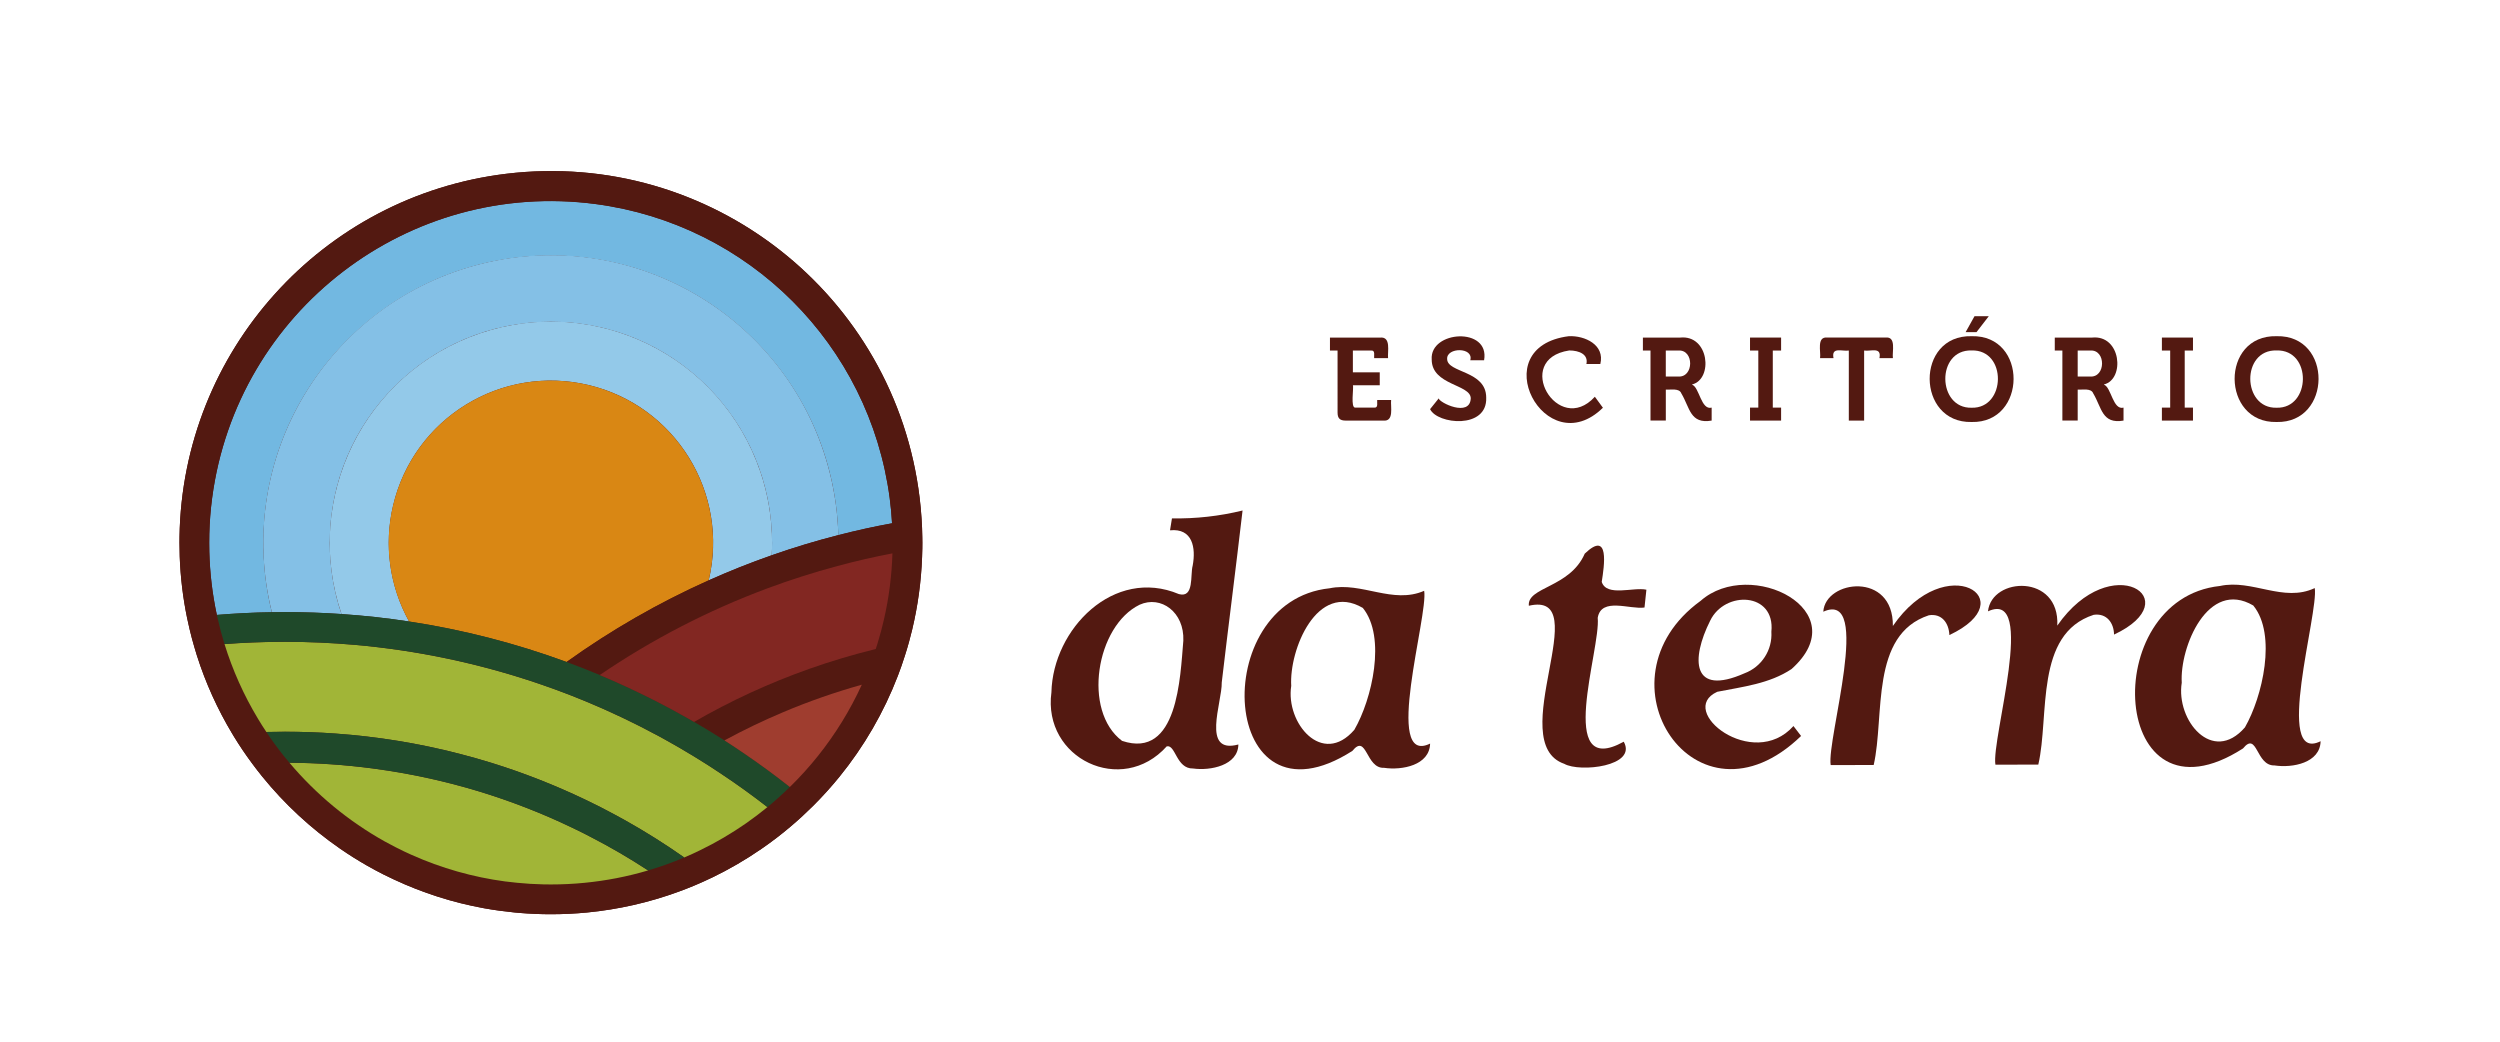 <?xml version="1.0" encoding="utf-8"?>
<!-- Generator: Adobe Illustrator 16.0.0, SVG Export Plug-In . SVG Version: 6.00 Build 0)  -->
<!DOCTYPE svg PUBLIC "-//W3C//DTD SVG 1.1//EN" "http://www.w3.org/Graphics/SVG/1.1/DTD/svg11.dtd">
<svg version="1.1" id="Camada_1" xmlns="http://www.w3.org/2000/svg" xmlns:xlink="http://www.w3.org/1999/xlink" x="0px" y="0px"
	 width="120px" height="50px" viewBox="65 0 120 50" enable-background="new 65 0 120 50" xml:space="preserve">
<g id="Grupo_82" transform="translate(-315.959 -1367.48)">
	<g id="Grupo_79">
		<path id="Caminho_293" fill="#531911" d="M431.427,1400.712c0.071-3.047,3.001-6.025,6.118-4.716
			c0.746,0.204,0.538-0.923,0.663-1.368c0.159-0.855-0.003-1.804-1.088-1.693l0.093-0.573c1.141,0.021,2.28-0.106,3.389-0.378
			c-0.321,2.757-0.675,5.496-0.999,8.252c0.021,0.958-0.998,3.467,0.798,2.979c-0.016,1.008-1.342,1.269-2.174,1.153
			c-0.813,0.018-0.834-1.162-1.265-1.063C434.803,1405.708,430.999,1403.889,431.427,1400.712z M437.759,1398.232
			c0.055-1.367-1.071-2.188-2.099-1.725c-2.088,1.017-2.756,5.097-0.842,6.535C437.503,1403.938,437.608,1399.978,437.759,1398.232
			L437.759,1398.232L437.759,1398.232z"/>
		<path id="Caminho_294" fill="#531911" d="M449.604,1403.172c-0.023,1.045-1.352,1.291-2.206,1.164
			c-0.892,0.045-0.823-1.677-1.526-0.812c-6.364,4.067-7.007-7.19-1.088-7.807c1.542-0.319,3.027,0.78,4.535,0.122
			C449.525,1397.01,447.331,1404.287,449.604,1403.172z M442.938,1400.404c-0.277,1.778,1.49,3.889,3.029,2.107
			c0.846-1.459,1.544-4.449,0.407-5.851C444.172,1395.374,442.832,1398.672,442.938,1400.404L442.938,1400.404z"/>
		<path id="Caminho_295" fill="#531911" d="M492.067,1395.708c0.198,1.172-1.987,8.466,0.281,7.351
			c-0.022,1.045-1.355,1.293-2.212,1.162c-0.903,0.028-0.813-1.668-1.514-0.815c-6.361,4.085-7.024-7.169-1.104-7.799
			C489.064,1395.267,490.561,1396.416,492.067,1395.708z M485.683,1400.25c-0.287,1.802,1.474,3.938,3.032,2.145
			c0.839-1.457,1.543-4.455,0.401-5.851C486.934,1395.261,485.581,1398.547,485.683,1400.25L485.683,1400.25z"/>
		<path id="Caminho_296" fill="#531911" d="M467.045,1402.33l0.366,0.477c-5.061,4.889-10.047-2.702-4.82-6.488
			c2.387-2.105,7.504,0.47,4.361,3.276c-1.06,0.706-2.344,0.849-3.565,1.091C461.406,1401.586,465.1,1404.506,467.045,1402.33z
			 M465.985,1397.804c0.195-1.906-2.236-1.989-2.937-0.532c-0.928,1.846-0.895,3.65,1.647,2.526
			C465.517,1399.491,466.041,1398.68,465.985,1397.804L465.985,1397.804z"/>
		<path id="Caminho_297" fill="#531911" d="M454.343,1396.556c-0.09-0.912,1.969-0.854,2.684-2.501
			c1.206-1.155,0.934,0.599,0.815,1.356c0.236,0.729,1.524,0.236,2.144,0.375c-0.031,0.296-0.061,0.57-0.091,0.855
			c-0.7,0.104-2.077-0.512-2.246,0.495c0.154,1.499-2.051,7.77,1.25,5.946c0.657,1.182-2.108,1.486-2.855,1.062
			C453.117,1403.132,457.597,1395.802,454.343,1396.556z"/>
		<path id="Caminho_298" fill="#531911" d="M468.832,1404.204c-0.203-1.231,2.029-8.438-0.355-7.362
			c0.094-1.529,3.368-1.944,3.34,0.685c2.548-3.708,6.343-1.269,2.712,0.436c-0.022-0.574-0.363-1.05-0.986-0.949
			c-2.837,0.935-2.109,4.832-2.647,7.186L468.832,1404.204z"/>
		<path id="Caminho_299" fill="#531911" d="M478.798,1404.18l-2.059,0.005c-0.209-1.222,2.022-8.459-0.357-7.361
			c0.176-1.663,3.451-1.807,3.327,0.685c2.582-3.715,6.344-1.265,2.724,0.431c-0.008-0.557-0.351-1.038-0.976-0.949
			C478.607,1397.911,479.342,1401.828,478.798,1404.18z"/>
	</g>
	<g id="Grupo_80">
		<path id="Caminho_300" fill="#531911" d="M445.162,1384.306h-0.365v-0.622h2.408c0.538-0.054,0.349,0.671,0.381,0.987h-0.668
			c-0.014-0.104,0.059-0.379-0.123-0.364h-0.898v1.044h1.29v0.622h-1.29c0.053,0.11-0.129,1.113,0.123,1.072h0.92
			c0.183,0.014,0.109-0.261,0.124-0.365h0.669c-0.035,0.318,0.157,1.046-0.382,0.988h-1.807c-0.271,0-0.382-0.111-0.382-0.382
			V1384.306z"/>
		<path id="Caminho_301" fill="#531911" d="M450.018,1386.602c0.013,0.198,1.495,0.925,1.537,0c0-0.679-1.874-0.623-1.874-1.864
			c-0.103-1.399,2.805-1.58,2.514,0.034h-0.662c0.175-0.638-1.143-0.629-1.111-0.062c0,0.679,1.875,0.544,1.875,1.853
			c0.063,1.535-2.348,1.287-2.694,0.556L450.018,1386.602z"/>
		<path id="Caminho_302" fill="#531911" d="M456.265,1383.617c0.762-0.034,1.737,0.411,1.51,1.336h-0.669
			c0.103-0.459-0.34-0.651-0.823-0.651c-2.741,0.416-0.54,4.164,1.229,2.222l0.387,0.528
			C455.141,1389.757,452.136,1384.137,456.265,1383.617z"/>
		<path id="Caminho_303" fill="#531911" d="M460.182,1384.306h-0.364v-0.622h1.784c1.398-0.148,1.598,1.993,0.578,2.25v0.011
			c0.35,0.122,0.428,1.236,0.938,1.101v0.622c-1.041,0.179-1.04-0.617-1.454-1.302c-0.097-0.269-0.515-0.167-0.746-0.186v1.487
			h-0.735V1384.306L460.182,1384.306z M461.501,1385.553c0.774,0.067,0.784-1.309,0.011-1.247h-0.595v1.247H461.501z"/>
		<path id="Caminho_304" fill="#531911" d="M464.96,1387.045h0.398v-2.739h-0.398v-0.623h1.492v0.623h-0.399v2.739h0.399v0.623
			h-1.492V1387.045z"/>
		<path id="Caminho_305" fill="#531911" d="M469.702,1384.306c-0.324,0.049-0.847-0.194-0.734,0.365h-0.646
			c0.048-0.305-0.182-1.054,0.359-0.988h2.778c0.538-0.066,0.314,0.685,0.359,0.988h-0.646c0.113-0.56-0.414-0.316-0.735-0.365
			v3.362h-0.735L469.702,1384.306L469.702,1384.306z"/>
		<path id="Caminho_306" fill="#531911" d="M475.597,1383.617c2.71-0.064,2.66,4.182,0,4.119
			C472.937,1387.797,472.886,1383.551,475.597,1383.617z M475.597,1387.051c1.657,0.045,1.708-2.797,0-2.75
			C473.888,1384.254,473.939,1387.096,475.597,1387.051L475.597,1387.051z M475.736,1382.657h0.685l-0.589,0.764h-0.522
			L475.736,1382.657z"/>
		<path id="Caminho_307" fill="#531911" d="M479.952,1384.306h-0.364v-0.622h1.785c1.398-0.148,1.597,1.993,0.578,2.25v0.011
			c0.349,0.122,0.427,1.236,0.937,1.101v0.622c-1.04,0.179-1.04-0.617-1.453-1.302c-0.098-0.269-0.515-0.167-0.747-0.186v1.487
			h-0.735V1384.306L479.952,1384.306z M481.272,1385.553c0.774,0.068,0.784-1.309,0.012-1.247h-0.596v1.247H481.272z"/>
		<path id="Caminho_308" fill="#531911" d="M484.73,1387.045h0.398v-2.739h-0.398v-0.623h1.492v0.623h-0.397v2.739h0.397v0.623
			h-1.492V1387.045z"/>
		<path id="Caminho_309" fill="#531911" d="M490.235,1383.617c2.711-0.064,2.66,4.182,0,4.119
			C487.575,1387.797,487.524,1383.551,490.235,1383.617z M490.235,1387.051c1.659,0.045,1.709-2.797,0-2.75
			C488.527,1384.254,488.577,1387.096,490.235,1387.051L490.235,1387.051z"/>
	</g>
	<g id="Grupo_81">
		<path id="Caminho_310" fill="#531911" d="M425.23,1393.269c-0.004-0.306-0.016-0.608-0.037-0.909
			c-0.021-0.327-0.051-0.653-0.09-0.976c-1.181-9.775-10.064-16.743-19.84-15.563c-8.851,1.07-15.552,8.512-15.688,17.426
			c-0.001,0.096-0.002,0.191-0.002,0.285c0,0.223,0.004,0.443,0.012,0.662c0.036,0.991,0.154,1.977,0.354,2.948
			c0.037,0.181,0.078,0.363,0.121,0.543c0.068,0.285,0.143,0.57,0.226,0.85c0.038,0.136,0.08,0.271,0.122,0.404
			c0.417,1.314,0.987,2.576,1.698,3.759c0.028,0.047,0.055,0.093,0.083,0.138c0.272,0.444,0.563,0.876,0.874,1.293
			c0.156,0.212,0.317,0.42,0.482,0.624c1.074,1.324,2.331,2.489,3.733,3.459c0.425,0.294,0.862,0.569,1.313,0.826
			c0.249,0.142,0.502,0.277,0.759,0.408c0.171,0.086,0.344,0.171,0.518,0.25c1.377,0.645,2.829,1.107,4.325,1.38h0
			c0.479,0.086,0.966,0.153,1.458,0.202c0.081,0.009,0.161,0.017,0.243,0.022c0.499,0.042,1,0.063,1.509,0.063
			c0.583,0,1.16-0.027,1.729-0.082c1.505-0.146,2.986-0.481,4.406-1.002c0.541-0.197,1.069-0.42,1.584-0.669
			c0.001,0,0.003,0,0.006-0.001c0.827-0.399,1.624-0.862,2.38-1.384c0.491-0.338,0.966-0.7,1.42-1.088
			c0.365-0.309,0.717-0.633,1.057-0.971c0.445-0.443,0.867-0.909,1.263-1.396c1.187-1.461,2.136-3.101,2.81-4.857
			c0.119-0.312,0.232-0.63,0.333-0.953c0.072-0.222,0.139-0.447,0.202-0.675c0.052-0.192,0.102-0.384,0.149-0.578
			c0.274-1.144,0.434-2.313,0.477-3.489c0.006-0.14,0.009-0.281,0.012-0.423c0.001-0.087,0.002-0.173,0.002-0.261
			C425.232,1393.446,425.231,1393.357,425.23,1393.269z"/>
		<path id="Caminho_311" fill="#72B8E1" d="M423.777,1392.597c-0.871,0.158-1.73,0.348-2.579,0.567
			c-0.21-7.619-6.558-13.625-14.177-13.415c-7.62,0.212-13.625,6.559-13.415,14.179c0.028,0.99,0.162,1.976,0.401,2.938
			c-0.887,0.014-1.767,0.058-2.64,0.131c-0.214-0.996-0.334-2.009-0.361-3.027c-0.004-0.146-0.005-0.291-0.005-0.438
			c0-0.146,0.001-0.291,0.005-0.436c0.015-0.573,0.06-1.145,0.135-1.714c1.188-8.98,9.431-15.297,18.412-14.109
			c7.353,0.973,13.138,6.758,14.11,14.109C423.717,1391.785,423.754,1392.188,423.777,1392.597z"/>
		<path id="Caminho_312" fill="#84C0E6" d="M418.001,1394.131c0.012-0.198,0.017-0.398,0.017-0.599
			c-0.003-5.862-4.759-10.613-10.622-10.609c-5.862,0.003-10.613,4.758-10.609,10.621c0.001,1.159,0.191,2.313,0.564,3.41
			c-0.895-0.062-1.798-0.092-2.711-0.092c-0.211,0-0.422,0-0.632,0.005c-1.841-7.397,2.663-14.887,10.06-16.727
			c7.397-1.841,14.886,2.663,16.727,10.061c0.242,0.97,0.377,1.964,0.405,2.963C420.114,1393.441,419.048,1393.763,418.001,1394.131
			z"/>
		<path id="Caminho_313" fill="#93C9E9" d="M418.019,1393.533c0,0.2-0.005,0.4-0.017,0.599c-1.028,0.359-2.037,0.761-3.024,1.203
			c0.994-4.183-1.591-8.379-5.773-9.374c-4.183-0.994-8.38,1.59-9.374,5.773c-0.45,1.89-0.176,3.88,0.767,5.579
			c-1.068-0.164-2.149-0.284-3.246-0.358c-1.889-5.551,1.079-11.582,6.63-13.472s11.583,1.079,13.471,6.63
			C417.827,1391.214,418.019,1392.37,418.019,1393.533z"/>
		<path id="Caminho_314" fill="#D98714" d="M415.187,1393.533c0.001,0.606-0.07,1.212-0.21,1.802
			c-2.401,1.074-4.688,2.388-6.825,3.921c-2.447-0.898-4.979-1.551-7.556-1.942c-2.088-3.759-0.733-8.498,3.025-10.586
			c3.759-2.088,8.498-0.733,10.585,3.025C414.85,1390.909,415.187,1392.21,415.187,1393.533z"/>
		<path id="Caminho_315" fill="#531911" d="M425.23,1393.269c-0.004-0.306-0.016-0.608-0.037-0.909
			c-0.021-0.327-0.051-0.653-0.09-0.976c-1.181-9.775-10.064-16.743-19.84-15.563c-8.851,1.07-15.552,8.512-15.688,17.426
			c-0.001,0.096-0.002,0.191-0.002,0.285c0,0.223,0.004,0.443,0.012,0.662c0.036,0.991,0.154,1.977,0.354,2.948
			c0.037,0.181,0.078,0.363,0.121,0.543c0.068,0.285,0.143,0.57,0.226,0.85c0.038,0.136,0.08,0.271,0.122,0.404
			c0.417,1.314,0.987,2.576,1.698,3.759c0.028,0.047,0.055,0.093,0.083,0.138c0.272,0.444,0.563,0.876,0.874,1.293
			c0.156,0.212,0.317,0.42,0.482,0.624c1.074,1.324,2.331,2.489,3.733,3.459c0.425,0.294,0.862,0.569,1.313,0.826
			c0.249,0.142,0.502,0.277,0.759,0.408c0.171,0.086,0.344,0.171,0.518,0.25c1.377,0.645,2.829,1.107,4.325,1.38h0
			c0.479,0.086,0.966,0.153,1.458,0.202c0.081,0.009,0.161,0.017,0.243,0.022c0.499,0.042,1,0.063,1.509,0.063
			c0.583,0,1.16-0.027,1.729-0.082c1.505-0.146,2.986-0.481,4.406-1.002c0.541-0.197,1.069-0.42,1.584-0.669
			c0.001,0,0.003,0,0.006-0.001c0.827-0.399,1.624-0.862,2.38-1.384c0.491-0.338,0.966-0.7,1.42-1.088
			c0.365-0.309,0.717-0.633,1.057-0.971c0.445-0.443,0.867-0.909,1.263-1.396c1.187-1.461,2.136-3.101,2.81-4.857
			c0.119-0.312,0.232-0.63,0.333-0.953c0.072-0.222,0.139-0.447,0.202-0.675c0.052-0.192,0.102-0.384,0.149-0.578
			c0.274-1.144,0.434-2.313,0.477-3.489c0.006-0.14,0.009-0.281,0.012-0.423c0.001-0.087,0.002-0.173,0.002-0.261
			C425.232,1393.446,425.231,1393.357,425.23,1393.269z M423.389,1397.212c-0.089,0.393-0.194,0.779-0.311,1.162
			c-0.027,0.086-0.055,0.172-0.083,0.257c-1.083,0.267-2.146,0.583-3.185,0.95c-1.92,0.68-3.774,1.532-5.537,2.551
			c0.493,0.286,0.979,0.582,1.458,0.887c0.917-0.497,1.859-0.95,2.827-1.358c1.228-0.518,2.485-0.956,3.768-1.315
			c-0.561,1.225-1.269,2.376-2.111,3.427c-0.417,0.522-0.866,1.018-1.345,1.484c-0.343,0.338-0.702,0.659-1.075,0.965
			c-0.331,0.271-0.672,0.53-1.024,0.776c-0.7,0.487-1.437,0.92-2.205,1.292c-0.25,0.124-0.506,0.24-0.765,0.349
			c-0.564,0.241-1.144,0.449-1.733,0.622c-0.999,0.296-2.023,0.495-3.06,0.596c-0.529,0.052-1.064,0.078-1.606,0.078
			c-0.121,0-0.242-0.001-0.362-0.004c-0.426-0.009-0.848-0.034-1.265-0.077c-0.191-0.019-0.381-0.04-0.57-0.064
			c-1.55-0.207-3.062-0.637-4.489-1.275c-0.265-0.117-0.527-0.242-0.783-0.376c-0.172-0.088-0.342-0.179-0.51-0.271
			c-1.739-0.973-3.288-2.251-4.571-3.775c-0.094-0.109-0.186-0.223-0.276-0.334c-0.294-0.368-0.571-0.749-0.832-1.142
			c-0.141-0.21-0.277-0.425-0.408-0.645c-0.675-1.122-1.213-2.322-1.601-3.573c-0.004-0.015-0.009-0.028-0.013-0.043
			c-0.118-0.382-0.222-0.77-0.31-1.161l-0.044-0.195c-0.214-0.996-0.334-2.01-0.361-3.028c-0.004-0.146-0.005-0.291-0.005-0.437
			s0.001-0.291,0.005-0.435c0.015-0.574,0.06-1.146,0.135-1.714c1.188-8.98,9.432-15.298,18.412-14.11
			c7.353,0.973,13.139,6.758,14.111,14.11c0.053,0.4,0.09,0.804,0.113,1.213c-0.871,0.158-1.73,0.349-2.579,0.568
			c-1.084,0.275-2.15,0.599-3.197,0.966c-1.028,0.36-2.037,0.762-3.024,1.204c-2.401,1.074-4.687,2.388-6.825,3.921
			c0.537,0.197,1.067,0.406,1.592,0.627c2.505-1.708,5.207-3.104,8.047-4.162c1.098-0.408,2.221-0.767,3.367-1.074
			c0.867-0.233,1.747-0.436,2.637-0.605C423.764,1395.11,423.628,1396.171,423.389,1397.212z"/>
		<path id="Caminho_316" fill="#A1B537" d="M417.796,1406.221c-0.331,0.271-0.672,0.53-1.024,0.776
			c-0.7,0.487-1.437,0.92-2.204,1.292c-0.25,0.124-0.506,0.24-0.766,0.349c-0.909-0.639-1.85-1.23-2.817-1.773
			c-0.167-0.095-0.335-0.187-0.503-0.276c-0.471-0.256-0.949-0.499-1.435-0.73c-1.444-0.69-2.937-1.277-4.466-1.753
			c-0.519-0.161-1.042-0.309-1.57-0.445c-1.944-0.502-3.929-0.825-5.932-0.969c-0.805-0.06-1.618-0.089-2.438-0.088
			c-0.3,0-0.599,0.004-0.896,0.011c-0.142-0.21-0.277-0.425-0.408-0.644c-0.675-1.122-1.213-2.322-1.601-3.574
			c0.894-0.068,1.797-0.104,2.707-0.108c0.065-0.002,0.131-0.002,0.197-0.002c1.126,0,2.241,0.049,3.343,0.146
			c2.998,0.264,5.953,0.886,8.802,1.852c0.534,0.181,1.063,0.373,1.586,0.578c0.232,0.091,0.462,0.185,0.691,0.278
			c1.197,0.496,2.368,1.053,3.508,1.669c0.105,0.057,0.21,0.113,0.314,0.172c0.49,0.271,0.974,0.553,1.45,0.845
			c0.428,0.262,0.851,0.532,1.268,0.813C416.352,1405.138,417.084,1405.666,417.796,1406.221z"/>
		<path id="Caminho_317" fill="#A1B537" d="M412.068,1409.261c-0.998,0.296-2.023,0.494-3.06,0.595
			c-0.529,0.052-1.065,0.078-1.606,0.078c-0.121,0-0.241-0.001-0.361-0.004c-0.426-0.01-0.848-0.034-1.266-0.077
			c-0.191-0.019-0.381-0.039-0.57-0.064c-1.549-0.207-3.062-0.637-4.489-1.275c-0.265-0.117-0.527-0.243-0.784-0.376
			c-0.172-0.089-0.341-0.179-0.51-0.271c-1.739-0.973-3.287-2.252-4.57-3.775c1.337,0.008,2.672,0.1,3.998,0.274
			c1.013,0.133,2.01,0.313,2.99,0.539c0.526,0.121,1.048,0.256,1.564,0.402c1.523,0.434,3.011,0.981,4.453,1.637
			c0.243,0.111,0.484,0.225,0.723,0.341c0.237,0.114,0.473,0.231,0.707,0.356C410.241,1408.131,411.17,1408.673,412.068,1409.261z"
			/>
		<path id="Caminho_318" fill="#1F492A" d="M413.802,1408.638c-0.564,0.241-1.144,0.449-1.733,0.622
			c-0.899-0.587-1.827-1.129-2.783-1.62c-0.234-0.123-0.469-0.242-0.707-0.355c-0.239-0.117-0.48-0.23-0.723-0.341
			c-1.441-0.656-2.93-1.204-4.453-1.638c-0.516-0.146-1.039-0.281-1.564-0.402c-0.981-0.225-1.978-0.404-2.99-0.539
			c-1.326-0.175-2.661-0.267-3.998-0.274c-0.094-0.109-0.186-0.223-0.276-0.334c-0.294-0.368-0.571-0.749-0.832-1.142
			c0.297-0.008,0.597-0.012,0.896-0.012c0.82,0,1.633,0.029,2.438,0.088c2.002,0.144,3.988,0.468,5.931,0.97
			c0.528,0.136,1.052,0.284,1.57,0.445c1.529,0.476,3.022,1.063,4.466,1.753c0.485,0.231,0.964,0.474,1.435,0.73
			c0.169,0.089,0.336,0.181,0.503,0.275C411.952,1407.408,412.894,1408,413.802,1408.638z"/>
		<path id="Caminho_319" fill="#1F492A" d="M418.871,1405.255c-0.344,0.339-0.702,0.66-1.075,0.966
			c-0.712-0.554-1.444-1.082-2.195-1.583c-0.417-0.281-0.839-0.552-1.268-0.813c-0.476-0.293-0.959-0.575-1.45-0.846
			c-0.104-0.058-0.208-0.115-0.314-0.172c-1.14-0.617-2.311-1.173-3.508-1.669c-0.229-0.095-0.459-0.187-0.691-0.278
			c-0.522-0.203-1.051-0.396-1.586-0.578c-2.85-0.966-5.804-1.588-8.802-1.851c-1.101-0.097-2.215-0.145-3.342-0.146
			c-0.066,0-0.132,0-0.197,0c-0.911,0.005-1.814,0.041-2.707,0.109c-0.005-0.014-0.009-0.028-0.014-0.043
			c-0.117-0.381-0.221-0.768-0.309-1.16l-0.044-0.195c0.872-0.072,1.751-0.116,2.64-0.13c0.21-0.004,0.421-0.006,0.632-0.006
			c0.913,0,1.815,0.031,2.711,0.094c1.095,0.073,2.176,0.192,3.246,0.357c2.577,0.392,5.109,1.044,7.556,1.943
			c0.537,0.197,1.067,0.405,1.592,0.627c0.422,0.176,0.843,0.359,1.259,0.553c0.99,0.455,1.958,0.95,2.903,1.487
			c0.123,0.067,0.245,0.138,0.366,0.209c0.493,0.286,0.979,0.582,1.458,0.887c0.341,0.22,0.678,0.443,1.012,0.674
			C417.471,1404.188,418.18,1404.709,418.871,1405.255z"/>
		<path id="Caminho_320" fill="#822722" d="M423.796,1394.042c-0.033,1.068-0.168,2.13-0.407,3.171
			c-0.089,0.393-0.194,0.779-0.311,1.162c-0.027,0.086-0.055,0.172-0.083,0.257c-1.083,0.267-2.146,0.583-3.185,0.95
			c-1.92,0.68-3.774,1.532-5.537,2.551c-0.121-0.071-0.243-0.141-0.366-0.21c-0.943-0.535-1.912-1.031-2.903-1.486
			c-0.416-0.193-0.835-0.378-1.259-0.554c2.505-1.706,5.207-3.104,8.047-4.161c1.099-0.408,2.221-0.767,3.367-1.074
			C422.026,1394.414,422.905,1394.211,423.796,1394.042z"/>
		<path id="Caminho_321" fill="#9F3D2F" d="M422.326,1400.345c-0.561,1.225-1.269,2.376-2.11,3.427
			c-0.417,0.522-0.866,1.018-1.345,1.484c-0.689-0.545-1.399-1.066-2.127-1.564c-0.334-0.229-0.671-0.453-1.012-0.673
			c0.917-0.497,1.859-0.95,2.827-1.358C419.786,1401.143,421.044,1400.705,422.326,1400.345z"/>
	</g>
</g>
</svg>

